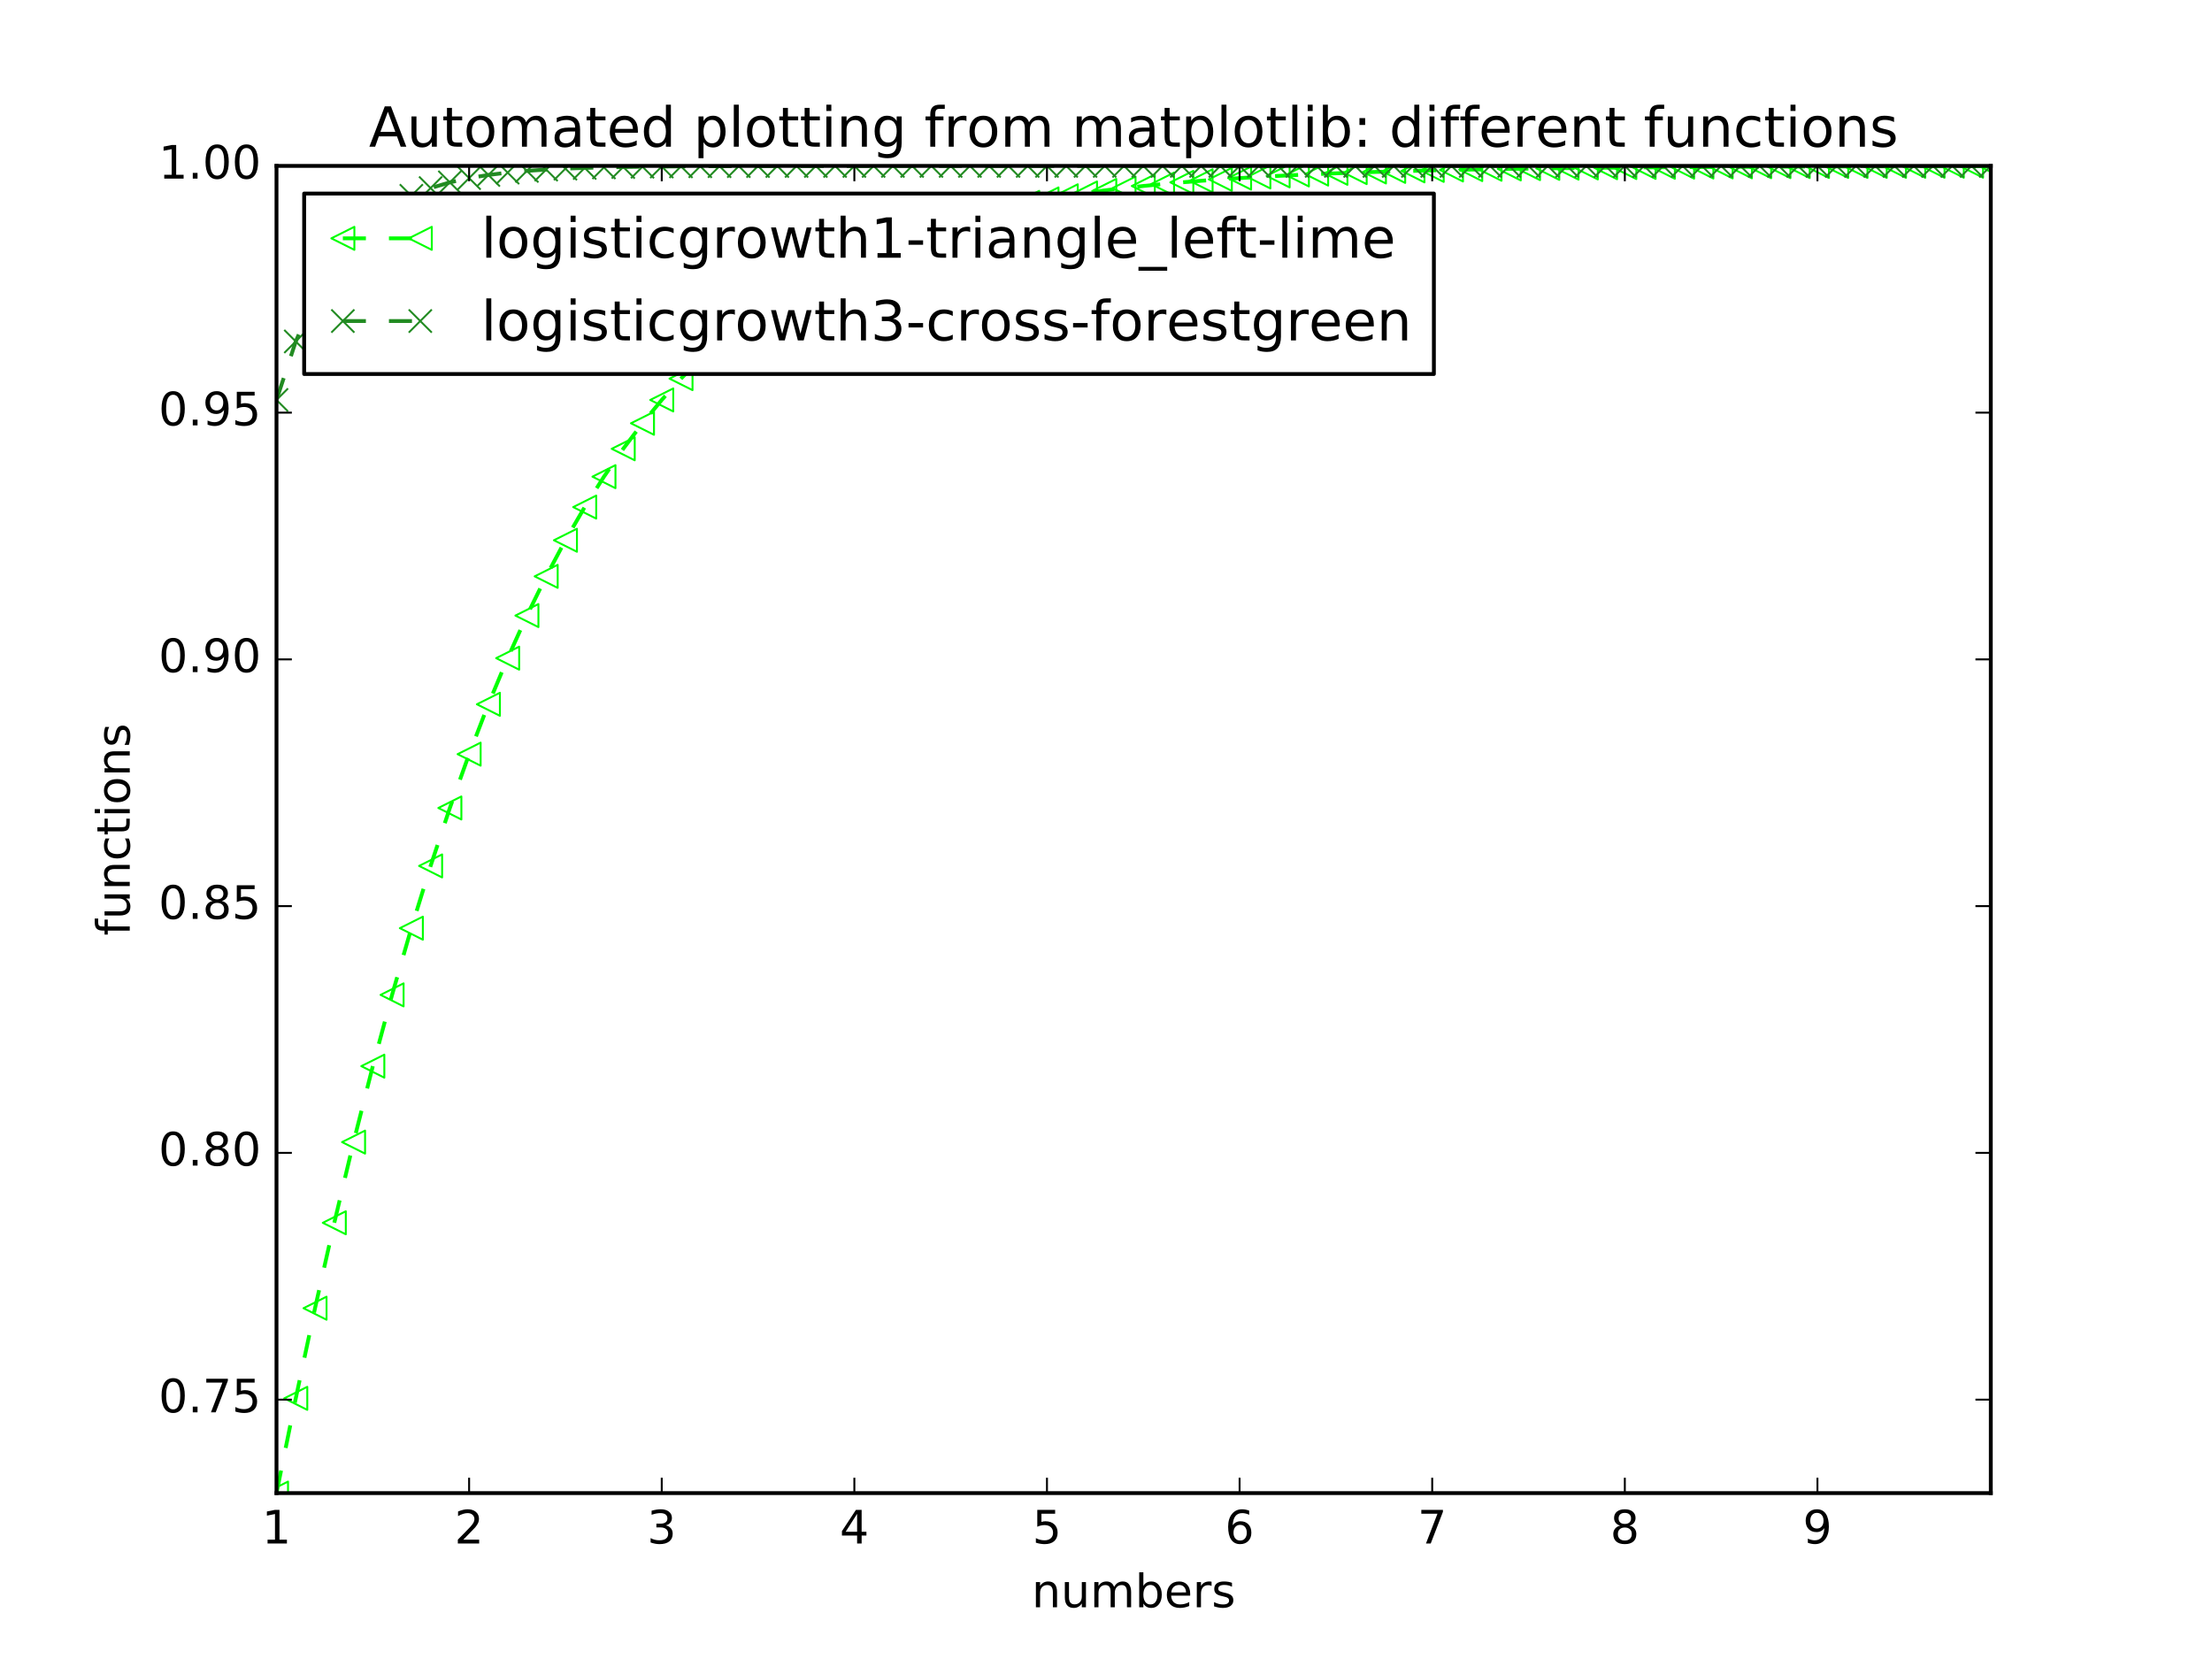 <?xml version="1.0" encoding="utf-8" standalone="no"?>
<!DOCTYPE svg PUBLIC "-//W3C//DTD SVG 1.1//EN"
  "http://www.w3.org/Graphics/SVG/1.1/DTD/svg11.dtd">
<!-- Created with matplotlib (http://matplotlib.org/) -->
<svg height="432pt" version="1.1" viewBox="0 0 576 432" width="576pt" xmlns="http://www.w3.org/2000/svg" xmlns:xlink="http://www.w3.org/1999/xlink">
 <defs>
  <style type="text/css">
*{stroke-linecap:butt;stroke-linejoin:round;stroke-miterlimit:100000;}
  </style>
 </defs>
 <g id="figure_1">
  <g id="patch_1">
   <path d="M 0 432 
L 576 432 
L 576 0 
L 0 0 
z
" style="fill:#ffffff;"/>
  </g>
  <g id="axes_1">
   <g id="patch_2">
    <path d="M 72 388.8 
L 518.4 388.8 
L 518.4 43.2 
L 72 43.2 
z
" style="fill:#ffffff;"/>
   </g>
   <g id="line2d_1">
    <path clip-path="url(#p7c322f4120)" d="M 72 388.8 
L 77.016 364.125 
L 82.031 340.654 
L 87.047 318.41 
L 92.063 297.401 
L 97.079 277.624 
L 102.094 259.063 
L 107.11 241.694 
L 112.126 225.484 
L 117.142 210.394 
L 122.157 196.38 
L 127.173 183.394 
L 132.189 171.383 
L 137.204 160.296 
L 142.22 150.08 
L 147.236 140.681 
L 152.252 132.046 
L 157.267 124.123 
L 162.283 116.864 
L 167.299 110.219 
L 172.315 104.144 
L 177.33 98.594 
L 182.346 93.529 
L 187.362 88.91 
L 192.378 84.701 
L 197.393 80.867 
L 202.409 77.378 
L 207.425 74.204 
L 212.44 71.318 
L 217.456 68.696 
L 222.472 66.313 
L 227.488 64.149 
L 232.503 62.185 
L 237.519 60.403 
L 242.535 58.786 
L 247.551 57.319 
L 252.566 55.988 
L 257.582 54.782 
L 262.598 53.689 
L 267.613 52.698 
L 272.629 51.801 
L 277.645 50.987 
L 282.661 50.25 
L 287.676 49.583 
L 292.692 48.978 
L 297.708 48.43 
L 302.724 47.934 
L 307.739 47.485 
L 312.755 47.079 
L 317.771 46.711 
L 322.787 46.377 
L 327.802 46.076 
L 332.818 45.803 
L 337.834 45.555 
L 342.849 45.332 
L 347.865 45.129 
L 352.881 44.946 
L 357.897 44.78 
L 362.912 44.63 
L 367.928 44.494 
L 372.944 44.371 
L 377.96 44.259 
L 382.975 44.159 
L 387.991 44.068 
L 393.007 43.985 
L 398.022 43.91 
L 403.038 43.843 
L 408.054 43.782 
L 413.07 43.726 
L 418.085 43.676 
L 423.101 43.631 
L 428.117 43.59 
L 433.133 43.553 
L 438.148 43.519 
L 443.164 43.489 
L 448.18 43.461 
L 453.196 43.437 
L 458.211 43.414 
L 463.227 43.394 
L 468.243 43.375 
L 473.258 43.359 
L 478.274 43.343 
L 483.29 43.33 
L 488.306 43.317 
L 493.321 43.306 
L 498.337 43.296 
L 503.353 43.287 
L 508.369 43.279 
L 513.384 43.271 
L 518.4 43.264 
" style="fill:none;stroke:#00ff00;stroke-dasharray:6,6;stroke-dashoffset:0.0;"/>
    <defs>
     <path d="M -3 -0 
L 3 3 
L 3 -3 
z
" id="m4b07f64b83" style="stroke:#00ff00;stroke-linejoin:miter;stroke-width:0.5;"/>
    </defs>
    <g clip-path="url(#p7c322f4120)">
     <use style="fill:none;stroke:#00ff00;stroke-linejoin:miter;stroke-width:0.5;" x="72.0" xlink:href="#m4b07f64b83" y="388.8"/>
     <use style="fill:none;stroke:#00ff00;stroke-linejoin:miter;stroke-width:0.5;" x="77.016" xlink:href="#m4b07f64b83" y="364.125"/>
     <use style="fill:none;stroke:#00ff00;stroke-linejoin:miter;stroke-width:0.5;" x="82.031" xlink:href="#m4b07f64b83" y="340.654"/>
     <use style="fill:none;stroke:#00ff00;stroke-linejoin:miter;stroke-width:0.5;" x="87.047" xlink:href="#m4b07f64b83" y="318.41"/>
     <use style="fill:none;stroke:#00ff00;stroke-linejoin:miter;stroke-width:0.5;" x="92.063" xlink:href="#m4b07f64b83" y="297.401"/>
     <use style="fill:none;stroke:#00ff00;stroke-linejoin:miter;stroke-width:0.5;" x="97.079" xlink:href="#m4b07f64b83" y="277.624"/>
     <use style="fill:none;stroke:#00ff00;stroke-linejoin:miter;stroke-width:0.5;" x="102.094" xlink:href="#m4b07f64b83" y="259.063"/>
     <use style="fill:none;stroke:#00ff00;stroke-linejoin:miter;stroke-width:0.5;" x="107.11" xlink:href="#m4b07f64b83" y="241.694"/>
     <use style="fill:none;stroke:#00ff00;stroke-linejoin:miter;stroke-width:0.5;" x="112.126" xlink:href="#m4b07f64b83" y="225.484"/>
     <use style="fill:none;stroke:#00ff00;stroke-linejoin:miter;stroke-width:0.5;" x="117.142" xlink:href="#m4b07f64b83" y="210.394"/>
     <use style="fill:none;stroke:#00ff00;stroke-linejoin:miter;stroke-width:0.5;" x="122.157" xlink:href="#m4b07f64b83" y="196.38"/>
     <use style="fill:none;stroke:#00ff00;stroke-linejoin:miter;stroke-width:0.5;" x="127.173" xlink:href="#m4b07f64b83" y="183.394"/>
     <use style="fill:none;stroke:#00ff00;stroke-linejoin:miter;stroke-width:0.5;" x="132.189" xlink:href="#m4b07f64b83" y="171.383"/>
     <use style="fill:none;stroke:#00ff00;stroke-linejoin:miter;stroke-width:0.5;" x="137.204" xlink:href="#m4b07f64b83" y="160.296"/>
     <use style="fill:none;stroke:#00ff00;stroke-linejoin:miter;stroke-width:0.5;" x="142.22" xlink:href="#m4b07f64b83" y="150.08"/>
     <use style="fill:none;stroke:#00ff00;stroke-linejoin:miter;stroke-width:0.5;" x="147.236" xlink:href="#m4b07f64b83" y="140.681"/>
     <use style="fill:none;stroke:#00ff00;stroke-linejoin:miter;stroke-width:0.5;" x="152.252" xlink:href="#m4b07f64b83" y="132.046"/>
     <use style="fill:none;stroke:#00ff00;stroke-linejoin:miter;stroke-width:0.5;" x="157.267" xlink:href="#m4b07f64b83" y="124.123"/>
     <use style="fill:none;stroke:#00ff00;stroke-linejoin:miter;stroke-width:0.5;" x="162.283" xlink:href="#m4b07f64b83" y="116.864"/>
     <use style="fill:none;stroke:#00ff00;stroke-linejoin:miter;stroke-width:0.5;" x="167.299" xlink:href="#m4b07f64b83" y="110.219"/>
     <use style="fill:none;stroke:#00ff00;stroke-linejoin:miter;stroke-width:0.5;" x="172.315" xlink:href="#m4b07f64b83" y="104.144"/>
     <use style="fill:none;stroke:#00ff00;stroke-linejoin:miter;stroke-width:0.5;" x="177.33" xlink:href="#m4b07f64b83" y="98.594"/>
     <use style="fill:none;stroke:#00ff00;stroke-linejoin:miter;stroke-width:0.5;" x="182.346" xlink:href="#m4b07f64b83" y="93.529"/>
     <use style="fill:none;stroke:#00ff00;stroke-linejoin:miter;stroke-width:0.5;" x="187.362" xlink:href="#m4b07f64b83" y="88.91"/>
     <use style="fill:none;stroke:#00ff00;stroke-linejoin:miter;stroke-width:0.5;" x="192.378" xlink:href="#m4b07f64b83" y="84.701"/>
     <use style="fill:none;stroke:#00ff00;stroke-linejoin:miter;stroke-width:0.5;" x="197.393" xlink:href="#m4b07f64b83" y="80.867"/>
     <use style="fill:none;stroke:#00ff00;stroke-linejoin:miter;stroke-width:0.5;" x="202.409" xlink:href="#m4b07f64b83" y="77.378"/>
     <use style="fill:none;stroke:#00ff00;stroke-linejoin:miter;stroke-width:0.5;" x="207.425" xlink:href="#m4b07f64b83" y="74.204"/>
     <use style="fill:none;stroke:#00ff00;stroke-linejoin:miter;stroke-width:0.5;" x="212.44" xlink:href="#m4b07f64b83" y="71.318"/>
     <use style="fill:none;stroke:#00ff00;stroke-linejoin:miter;stroke-width:0.5;" x="217.456" xlink:href="#m4b07f64b83" y="68.696"/>
     <use style="fill:none;stroke:#00ff00;stroke-linejoin:miter;stroke-width:0.5;" x="222.472" xlink:href="#m4b07f64b83" y="66.313"/>
     <use style="fill:none;stroke:#00ff00;stroke-linejoin:miter;stroke-width:0.5;" x="227.488" xlink:href="#m4b07f64b83" y="64.149"/>
     <use style="fill:none;stroke:#00ff00;stroke-linejoin:miter;stroke-width:0.5;" x="232.503" xlink:href="#m4b07f64b83" y="62.185"/>
     <use style="fill:none;stroke:#00ff00;stroke-linejoin:miter;stroke-width:0.5;" x="237.519" xlink:href="#m4b07f64b83" y="60.403"/>
     <use style="fill:none;stroke:#00ff00;stroke-linejoin:miter;stroke-width:0.5;" x="242.535" xlink:href="#m4b07f64b83" y="58.786"/>
     <use style="fill:none;stroke:#00ff00;stroke-linejoin:miter;stroke-width:0.5;" x="247.551" xlink:href="#m4b07f64b83" y="57.319"/>
     <use style="fill:none;stroke:#00ff00;stroke-linejoin:miter;stroke-width:0.5;" x="252.566" xlink:href="#m4b07f64b83" y="55.988"/>
     <use style="fill:none;stroke:#00ff00;stroke-linejoin:miter;stroke-width:0.5;" x="257.582" xlink:href="#m4b07f64b83" y="54.782"/>
     <use style="fill:none;stroke:#00ff00;stroke-linejoin:miter;stroke-width:0.5;" x="262.598" xlink:href="#m4b07f64b83" y="53.689"/>
     <use style="fill:none;stroke:#00ff00;stroke-linejoin:miter;stroke-width:0.5;" x="267.613" xlink:href="#m4b07f64b83" y="52.698"/>
     <use style="fill:none;stroke:#00ff00;stroke-linejoin:miter;stroke-width:0.5;" x="272.629" xlink:href="#m4b07f64b83" y="51.801"/>
     <use style="fill:none;stroke:#00ff00;stroke-linejoin:miter;stroke-width:0.5;" x="277.645" xlink:href="#m4b07f64b83" y="50.987"/>
     <use style="fill:none;stroke:#00ff00;stroke-linejoin:miter;stroke-width:0.5;" x="282.661" xlink:href="#m4b07f64b83" y="50.25"/>
     <use style="fill:none;stroke:#00ff00;stroke-linejoin:miter;stroke-width:0.5;" x="287.676" xlink:href="#m4b07f64b83" y="49.583"/>
     <use style="fill:none;stroke:#00ff00;stroke-linejoin:miter;stroke-width:0.5;" x="292.692" xlink:href="#m4b07f64b83" y="48.978"/>
     <use style="fill:none;stroke:#00ff00;stroke-linejoin:miter;stroke-width:0.5;" x="297.708" xlink:href="#m4b07f64b83" y="48.43"/>
     <use style="fill:none;stroke:#00ff00;stroke-linejoin:miter;stroke-width:0.5;" x="302.724" xlink:href="#m4b07f64b83" y="47.934"/>
     <use style="fill:none;stroke:#00ff00;stroke-linejoin:miter;stroke-width:0.5;" x="307.739" xlink:href="#m4b07f64b83" y="47.485"/>
     <use style="fill:none;stroke:#00ff00;stroke-linejoin:miter;stroke-width:0.5;" x="312.755" xlink:href="#m4b07f64b83" y="47.079"/>
     <use style="fill:none;stroke:#00ff00;stroke-linejoin:miter;stroke-width:0.5;" x="317.771" xlink:href="#m4b07f64b83" y="46.711"/>
     <use style="fill:none;stroke:#00ff00;stroke-linejoin:miter;stroke-width:0.5;" x="322.787" xlink:href="#m4b07f64b83" y="46.377"/>
     <use style="fill:none;stroke:#00ff00;stroke-linejoin:miter;stroke-width:0.5;" x="327.802" xlink:href="#m4b07f64b83" y="46.076"/>
     <use style="fill:none;stroke:#00ff00;stroke-linejoin:miter;stroke-width:0.5;" x="332.818" xlink:href="#m4b07f64b83" y="45.803"/>
     <use style="fill:none;stroke:#00ff00;stroke-linejoin:miter;stroke-width:0.5;" x="337.834" xlink:href="#m4b07f64b83" y="45.555"/>
     <use style="fill:none;stroke:#00ff00;stroke-linejoin:miter;stroke-width:0.5;" x="342.849" xlink:href="#m4b07f64b83" y="45.332"/>
     <use style="fill:none;stroke:#00ff00;stroke-linejoin:miter;stroke-width:0.5;" x="347.865" xlink:href="#m4b07f64b83" y="45.129"/>
     <use style="fill:none;stroke:#00ff00;stroke-linejoin:miter;stroke-width:0.5;" x="352.881" xlink:href="#m4b07f64b83" y="44.946"/>
     <use style="fill:none;stroke:#00ff00;stroke-linejoin:miter;stroke-width:0.5;" x="357.897" xlink:href="#m4b07f64b83" y="44.78"/>
     <use style="fill:none;stroke:#00ff00;stroke-linejoin:miter;stroke-width:0.5;" x="362.912" xlink:href="#m4b07f64b83" y="44.63"/>
     <use style="fill:none;stroke:#00ff00;stroke-linejoin:miter;stroke-width:0.5;" x="367.928" xlink:href="#m4b07f64b83" y="44.494"/>
     <use style="fill:none;stroke:#00ff00;stroke-linejoin:miter;stroke-width:0.5;" x="372.944" xlink:href="#m4b07f64b83" y="44.371"/>
     <use style="fill:none;stroke:#00ff00;stroke-linejoin:miter;stroke-width:0.5;" x="377.96" xlink:href="#m4b07f64b83" y="44.259"/>
     <use style="fill:none;stroke:#00ff00;stroke-linejoin:miter;stroke-width:0.5;" x="382.975" xlink:href="#m4b07f64b83" y="44.159"/>
     <use style="fill:none;stroke:#00ff00;stroke-linejoin:miter;stroke-width:0.5;" x="387.991" xlink:href="#m4b07f64b83" y="44.068"/>
     <use style="fill:none;stroke:#00ff00;stroke-linejoin:miter;stroke-width:0.5;" x="393.007" xlink:href="#m4b07f64b83" y="43.985"/>
     <use style="fill:none;stroke:#00ff00;stroke-linejoin:miter;stroke-width:0.5;" x="398.022" xlink:href="#m4b07f64b83" y="43.91"/>
     <use style="fill:none;stroke:#00ff00;stroke-linejoin:miter;stroke-width:0.5;" x="403.038" xlink:href="#m4b07f64b83" y="43.843"/>
     <use style="fill:none;stroke:#00ff00;stroke-linejoin:miter;stroke-width:0.5;" x="408.054" xlink:href="#m4b07f64b83" y="43.782"/>
     <use style="fill:none;stroke:#00ff00;stroke-linejoin:miter;stroke-width:0.5;" x="413.07" xlink:href="#m4b07f64b83" y="43.726"/>
     <use style="fill:none;stroke:#00ff00;stroke-linejoin:miter;stroke-width:0.5;" x="418.085" xlink:href="#m4b07f64b83" y="43.676"/>
     <use style="fill:none;stroke:#00ff00;stroke-linejoin:miter;stroke-width:0.5;" x="423.101" xlink:href="#m4b07f64b83" y="43.631"/>
     <use style="fill:none;stroke:#00ff00;stroke-linejoin:miter;stroke-width:0.5;" x="428.117" xlink:href="#m4b07f64b83" y="43.59"/>
     <use style="fill:none;stroke:#00ff00;stroke-linejoin:miter;stroke-width:0.5;" x="433.133" xlink:href="#m4b07f64b83" y="43.553"/>
     <use style="fill:none;stroke:#00ff00;stroke-linejoin:miter;stroke-width:0.5;" x="438.148" xlink:href="#m4b07f64b83" y="43.519"/>
     <use style="fill:none;stroke:#00ff00;stroke-linejoin:miter;stroke-width:0.5;" x="443.164" xlink:href="#m4b07f64b83" y="43.489"/>
     <use style="fill:none;stroke:#00ff00;stroke-linejoin:miter;stroke-width:0.5;" x="448.18" xlink:href="#m4b07f64b83" y="43.461"/>
     <use style="fill:none;stroke:#00ff00;stroke-linejoin:miter;stroke-width:0.5;" x="453.196" xlink:href="#m4b07f64b83" y="43.437"/>
     <use style="fill:none;stroke:#00ff00;stroke-linejoin:miter;stroke-width:0.5;" x="458.211" xlink:href="#m4b07f64b83" y="43.414"/>
     <use style="fill:none;stroke:#00ff00;stroke-linejoin:miter;stroke-width:0.5;" x="463.227" xlink:href="#m4b07f64b83" y="43.394"/>
     <use style="fill:none;stroke:#00ff00;stroke-linejoin:miter;stroke-width:0.5;" x="468.243" xlink:href="#m4b07f64b83" y="43.375"/>
     <use style="fill:none;stroke:#00ff00;stroke-linejoin:miter;stroke-width:0.5;" x="473.258" xlink:href="#m4b07f64b83" y="43.359"/>
     <use style="fill:none;stroke:#00ff00;stroke-linejoin:miter;stroke-width:0.5;" x="478.274" xlink:href="#m4b07f64b83" y="43.343"/>
     <use style="fill:none;stroke:#00ff00;stroke-linejoin:miter;stroke-width:0.5;" x="483.29" xlink:href="#m4b07f64b83" y="43.33"/>
     <use style="fill:none;stroke:#00ff00;stroke-linejoin:miter;stroke-width:0.5;" x="488.306" xlink:href="#m4b07f64b83" y="43.317"/>
     <use style="fill:none;stroke:#00ff00;stroke-linejoin:miter;stroke-width:0.5;" x="493.321" xlink:href="#m4b07f64b83" y="43.306"/>
     <use style="fill:none;stroke:#00ff00;stroke-linejoin:miter;stroke-width:0.5;" x="498.337" xlink:href="#m4b07f64b83" y="43.296"/>
     <use style="fill:none;stroke:#00ff00;stroke-linejoin:miter;stroke-width:0.5;" x="503.353" xlink:href="#m4b07f64b83" y="43.287"/>
     <use style="fill:none;stroke:#00ff00;stroke-linejoin:miter;stroke-width:0.5;" x="508.369" xlink:href="#m4b07f64b83" y="43.279"/>
     <use style="fill:none;stroke:#00ff00;stroke-linejoin:miter;stroke-width:0.5;" x="513.384" xlink:href="#m4b07f64b83" y="43.271"/>
     <use style="fill:none;stroke:#00ff00;stroke-linejoin:miter;stroke-width:0.5;" x="518.4" xlink:href="#m4b07f64b83" y="43.264"/>
    </g>
   </g>
   <g id="line2d_2">
    <path clip-path="url(#p7c322f4120)" d="M 72 104.144 
L 77.016 88.91 
L 82.031 77.378 
L 87.047 68.696 
L 92.063 62.185 
L 97.079 57.319 
L 102.094 53.689 
L 107.11 50.987 
L 112.126 48.978 
L 117.142 47.485 
L 122.157 46.377 
L 127.173 45.555 
L 132.189 44.946 
L 137.204 44.494 
L 142.22 44.159 
L 147.236 43.91 
L 152.252 43.726 
L 157.267 43.59 
L 162.283 43.489 
L 167.299 43.414 
L 172.315 43.359 
L 177.33 43.317 
L 182.346 43.287 
L 187.362 43.264 
L 192.378 43.248 
L 197.393 43.235 
L 202.409 43.226 
L 207.425 43.219 
L 212.44 43.214 
L 217.456 43.211 
L 222.472 43.208 
L 227.488 43.206 
L 232.503 43.204 
L 237.519 43.203 
L 242.535 43.202 
L 247.551 43.202 
L 252.566 43.201 
L 257.582 43.201 
L 262.598 43.201 
L 267.613 43.201 
L 272.629 43.2 
L 277.645 43.2 
L 282.661 43.2 
L 287.676 43.2 
L 292.692 43.2 
L 297.708 43.2 
L 302.724 43.2 
L 307.739 43.2 
L 312.755 43.2 
L 317.771 43.2 
L 322.787 43.2 
L 327.802 43.2 
L 332.818 43.2 
L 337.834 43.2 
L 342.849 43.2 
L 347.865 43.2 
L 352.881 43.2 
L 357.897 43.2 
L 362.912 43.2 
L 367.928 43.2 
L 372.944 43.2 
L 377.96 43.2 
L 382.975 43.2 
L 387.991 43.2 
L 393.007 43.2 
L 398.022 43.2 
L 403.038 43.2 
L 408.054 43.2 
L 413.07 43.2 
L 418.085 43.2 
L 423.101 43.2 
L 428.117 43.2 
L 433.133 43.2 
L 438.148 43.2 
L 443.164 43.2 
L 448.18 43.2 
L 453.196 43.2 
L 458.211 43.2 
L 463.227 43.2 
L 468.243 43.2 
L 473.258 43.2 
L 478.274 43.2 
L 483.29 43.2 
L 488.306 43.2 
L 493.321 43.2 
L 498.337 43.2 
L 503.353 43.2 
L 508.369 43.2 
L 513.384 43.2 
L 518.4 43.2 
" style="fill:none;stroke:#228b22;stroke-dasharray:6,6;stroke-dashoffset:0.0;"/>
    <defs>
     <path d="M -3 3 
L 3 -3 
M -3 -3 
L 3 3 
" id="mdac3f6600a" style="stroke:#228b22;stroke-width:0.5;"/>
    </defs>
    <g clip-path="url(#p7c322f4120)">
     <use style="fill:none;stroke:#228b22;stroke-width:0.5;" x="72.0" xlink:href="#mdac3f6600a" y="104.144"/>
     <use style="fill:none;stroke:#228b22;stroke-width:0.5;" x="77.016" xlink:href="#mdac3f6600a" y="88.91"/>
     <use style="fill:none;stroke:#228b22;stroke-width:0.5;" x="82.031" xlink:href="#mdac3f6600a" y="77.378"/>
     <use style="fill:none;stroke:#228b22;stroke-width:0.5;" x="87.047" xlink:href="#mdac3f6600a" y="68.696"/>
     <use style="fill:none;stroke:#228b22;stroke-width:0.5;" x="92.063" xlink:href="#mdac3f6600a" y="62.185"/>
     <use style="fill:none;stroke:#228b22;stroke-width:0.5;" x="97.079" xlink:href="#mdac3f6600a" y="57.319"/>
     <use style="fill:none;stroke:#228b22;stroke-width:0.5;" x="102.094" xlink:href="#mdac3f6600a" y="53.689"/>
     <use style="fill:none;stroke:#228b22;stroke-width:0.5;" x="107.11" xlink:href="#mdac3f6600a" y="50.987"/>
     <use style="fill:none;stroke:#228b22;stroke-width:0.5;" x="112.126" xlink:href="#mdac3f6600a" y="48.978"/>
     <use style="fill:none;stroke:#228b22;stroke-width:0.5;" x="117.142" xlink:href="#mdac3f6600a" y="47.485"/>
     <use style="fill:none;stroke:#228b22;stroke-width:0.5;" x="122.157" xlink:href="#mdac3f6600a" y="46.377"/>
     <use style="fill:none;stroke:#228b22;stroke-width:0.5;" x="127.173" xlink:href="#mdac3f6600a" y="45.555"/>
     <use style="fill:none;stroke:#228b22;stroke-width:0.5;" x="132.189" xlink:href="#mdac3f6600a" y="44.946"/>
     <use style="fill:none;stroke:#228b22;stroke-width:0.5;" x="137.204" xlink:href="#mdac3f6600a" y="44.494"/>
     <use style="fill:none;stroke:#228b22;stroke-width:0.5;" x="142.22" xlink:href="#mdac3f6600a" y="44.159"/>
     <use style="fill:none;stroke:#228b22;stroke-width:0.5;" x="147.236" xlink:href="#mdac3f6600a" y="43.91"/>
     <use style="fill:none;stroke:#228b22;stroke-width:0.5;" x="152.252" xlink:href="#mdac3f6600a" y="43.726"/>
     <use style="fill:none;stroke:#228b22;stroke-width:0.5;" x="157.267" xlink:href="#mdac3f6600a" y="43.59"/>
     <use style="fill:none;stroke:#228b22;stroke-width:0.5;" x="162.283" xlink:href="#mdac3f6600a" y="43.489"/>
     <use style="fill:none;stroke:#228b22;stroke-width:0.5;" x="167.299" xlink:href="#mdac3f6600a" y="43.414"/>
     <use style="fill:none;stroke:#228b22;stroke-width:0.5;" x="172.315" xlink:href="#mdac3f6600a" y="43.359"/>
     <use style="fill:none;stroke:#228b22;stroke-width:0.5;" x="177.33" xlink:href="#mdac3f6600a" y="43.317"/>
     <use style="fill:none;stroke:#228b22;stroke-width:0.5;" x="182.346" xlink:href="#mdac3f6600a" y="43.287"/>
     <use style="fill:none;stroke:#228b22;stroke-width:0.5;" x="187.362" xlink:href="#mdac3f6600a" y="43.264"/>
     <use style="fill:none;stroke:#228b22;stroke-width:0.5;" x="192.378" xlink:href="#mdac3f6600a" y="43.248"/>
     <use style="fill:none;stroke:#228b22;stroke-width:0.5;" x="197.393" xlink:href="#mdac3f6600a" y="43.235"/>
     <use style="fill:none;stroke:#228b22;stroke-width:0.5;" x="202.409" xlink:href="#mdac3f6600a" y="43.226"/>
     <use style="fill:none;stroke:#228b22;stroke-width:0.5;" x="207.425" xlink:href="#mdac3f6600a" y="43.219"/>
     <use style="fill:none;stroke:#228b22;stroke-width:0.5;" x="212.44" xlink:href="#mdac3f6600a" y="43.214"/>
     <use style="fill:none;stroke:#228b22;stroke-width:0.5;" x="217.456" xlink:href="#mdac3f6600a" y="43.211"/>
     <use style="fill:none;stroke:#228b22;stroke-width:0.5;" x="222.472" xlink:href="#mdac3f6600a" y="43.208"/>
     <use style="fill:none;stroke:#228b22;stroke-width:0.5;" x="227.488" xlink:href="#mdac3f6600a" y="43.206"/>
     <use style="fill:none;stroke:#228b22;stroke-width:0.5;" x="232.503" xlink:href="#mdac3f6600a" y="43.204"/>
     <use style="fill:none;stroke:#228b22;stroke-width:0.5;" x="237.519" xlink:href="#mdac3f6600a" y="43.203"/>
     <use style="fill:none;stroke:#228b22;stroke-width:0.5;" x="242.535" xlink:href="#mdac3f6600a" y="43.202"/>
     <use style="fill:none;stroke:#228b22;stroke-width:0.5;" x="247.551" xlink:href="#mdac3f6600a" y="43.202"/>
     <use style="fill:none;stroke:#228b22;stroke-width:0.5;" x="252.566" xlink:href="#mdac3f6600a" y="43.201"/>
     <use style="fill:none;stroke:#228b22;stroke-width:0.5;" x="257.582" xlink:href="#mdac3f6600a" y="43.201"/>
     <use style="fill:none;stroke:#228b22;stroke-width:0.5;" x="262.598" xlink:href="#mdac3f6600a" y="43.201"/>
     <use style="fill:none;stroke:#228b22;stroke-width:0.5;" x="267.613" xlink:href="#mdac3f6600a" y="43.201"/>
     <use style="fill:none;stroke:#228b22;stroke-width:0.5;" x="272.629" xlink:href="#mdac3f6600a" y="43.2"/>
     <use style="fill:none;stroke:#228b22;stroke-width:0.5;" x="277.645" xlink:href="#mdac3f6600a" y="43.2"/>
     <use style="fill:none;stroke:#228b22;stroke-width:0.5;" x="282.661" xlink:href="#mdac3f6600a" y="43.2"/>
     <use style="fill:none;stroke:#228b22;stroke-width:0.5;" x="287.676" xlink:href="#mdac3f6600a" y="43.2"/>
     <use style="fill:none;stroke:#228b22;stroke-width:0.5;" x="292.692" xlink:href="#mdac3f6600a" y="43.2"/>
     <use style="fill:none;stroke:#228b22;stroke-width:0.5;" x="297.708" xlink:href="#mdac3f6600a" y="43.2"/>
     <use style="fill:none;stroke:#228b22;stroke-width:0.5;" x="302.724" xlink:href="#mdac3f6600a" y="43.2"/>
     <use style="fill:none;stroke:#228b22;stroke-width:0.5;" x="307.739" xlink:href="#mdac3f6600a" y="43.2"/>
     <use style="fill:none;stroke:#228b22;stroke-width:0.5;" x="312.755" xlink:href="#mdac3f6600a" y="43.2"/>
     <use style="fill:none;stroke:#228b22;stroke-width:0.5;" x="317.771" xlink:href="#mdac3f6600a" y="43.2"/>
     <use style="fill:none;stroke:#228b22;stroke-width:0.5;" x="322.787" xlink:href="#mdac3f6600a" y="43.2"/>
     <use style="fill:none;stroke:#228b22;stroke-width:0.5;" x="327.802" xlink:href="#mdac3f6600a" y="43.2"/>
     <use style="fill:none;stroke:#228b22;stroke-width:0.5;" x="332.818" xlink:href="#mdac3f6600a" y="43.2"/>
     <use style="fill:none;stroke:#228b22;stroke-width:0.5;" x="337.834" xlink:href="#mdac3f6600a" y="43.2"/>
     <use style="fill:none;stroke:#228b22;stroke-width:0.5;" x="342.849" xlink:href="#mdac3f6600a" y="43.2"/>
     <use style="fill:none;stroke:#228b22;stroke-width:0.5;" x="347.865" xlink:href="#mdac3f6600a" y="43.2"/>
     <use style="fill:none;stroke:#228b22;stroke-width:0.5;" x="352.881" xlink:href="#mdac3f6600a" y="43.2"/>
     <use style="fill:none;stroke:#228b22;stroke-width:0.5;" x="357.897" xlink:href="#mdac3f6600a" y="43.2"/>
     <use style="fill:none;stroke:#228b22;stroke-width:0.5;" x="362.912" xlink:href="#mdac3f6600a" y="43.2"/>
     <use style="fill:none;stroke:#228b22;stroke-width:0.5;" x="367.928" xlink:href="#mdac3f6600a" y="43.2"/>
     <use style="fill:none;stroke:#228b22;stroke-width:0.5;" x="372.944" xlink:href="#mdac3f6600a" y="43.2"/>
     <use style="fill:none;stroke:#228b22;stroke-width:0.5;" x="377.96" xlink:href="#mdac3f6600a" y="43.2"/>
     <use style="fill:none;stroke:#228b22;stroke-width:0.5;" x="382.975" xlink:href="#mdac3f6600a" y="43.2"/>
     <use style="fill:none;stroke:#228b22;stroke-width:0.5;" x="387.991" xlink:href="#mdac3f6600a" y="43.2"/>
     <use style="fill:none;stroke:#228b22;stroke-width:0.5;" x="393.007" xlink:href="#mdac3f6600a" y="43.2"/>
     <use style="fill:none;stroke:#228b22;stroke-width:0.5;" x="398.022" xlink:href="#mdac3f6600a" y="43.2"/>
     <use style="fill:none;stroke:#228b22;stroke-width:0.5;" x="403.038" xlink:href="#mdac3f6600a" y="43.2"/>
     <use style="fill:none;stroke:#228b22;stroke-width:0.5;" x="408.054" xlink:href="#mdac3f6600a" y="43.2"/>
     <use style="fill:none;stroke:#228b22;stroke-width:0.5;" x="413.07" xlink:href="#mdac3f6600a" y="43.2"/>
     <use style="fill:none;stroke:#228b22;stroke-width:0.5;" x="418.085" xlink:href="#mdac3f6600a" y="43.2"/>
     <use style="fill:none;stroke:#228b22;stroke-width:0.5;" x="423.101" xlink:href="#mdac3f6600a" y="43.2"/>
     <use style="fill:none;stroke:#228b22;stroke-width:0.5;" x="428.117" xlink:href="#mdac3f6600a" y="43.2"/>
     <use style="fill:none;stroke:#228b22;stroke-width:0.5;" x="433.133" xlink:href="#mdac3f6600a" y="43.2"/>
     <use style="fill:none;stroke:#228b22;stroke-width:0.5;" x="438.148" xlink:href="#mdac3f6600a" y="43.2"/>
     <use style="fill:none;stroke:#228b22;stroke-width:0.5;" x="443.164" xlink:href="#mdac3f6600a" y="43.2"/>
     <use style="fill:none;stroke:#228b22;stroke-width:0.5;" x="448.18" xlink:href="#mdac3f6600a" y="43.2"/>
     <use style="fill:none;stroke:#228b22;stroke-width:0.5;" x="453.196" xlink:href="#mdac3f6600a" y="43.2"/>
     <use style="fill:none;stroke:#228b22;stroke-width:0.5;" x="458.211" xlink:href="#mdac3f6600a" y="43.2"/>
     <use style="fill:none;stroke:#228b22;stroke-width:0.5;" x="463.227" xlink:href="#mdac3f6600a" y="43.2"/>
     <use style="fill:none;stroke:#228b22;stroke-width:0.5;" x="468.243" xlink:href="#mdac3f6600a" y="43.2"/>
     <use style="fill:none;stroke:#228b22;stroke-width:0.5;" x="473.258" xlink:href="#mdac3f6600a" y="43.2"/>
     <use style="fill:none;stroke:#228b22;stroke-width:0.5;" x="478.274" xlink:href="#mdac3f6600a" y="43.2"/>
     <use style="fill:none;stroke:#228b22;stroke-width:0.5;" x="483.29" xlink:href="#mdac3f6600a" y="43.2"/>
     <use style="fill:none;stroke:#228b22;stroke-width:0.5;" x="488.306" xlink:href="#mdac3f6600a" y="43.2"/>
     <use style="fill:none;stroke:#228b22;stroke-width:0.5;" x="493.321" xlink:href="#mdac3f6600a" y="43.2"/>
     <use style="fill:none;stroke:#228b22;stroke-width:0.5;" x="498.337" xlink:href="#mdac3f6600a" y="43.2"/>
     <use style="fill:none;stroke:#228b22;stroke-width:0.5;" x="503.353" xlink:href="#mdac3f6600a" y="43.2"/>
     <use style="fill:none;stroke:#228b22;stroke-width:0.5;" x="508.369" xlink:href="#mdac3f6600a" y="43.2"/>
     <use style="fill:none;stroke:#228b22;stroke-width:0.5;" x="513.384" xlink:href="#mdac3f6600a" y="43.2"/>
     <use style="fill:none;stroke:#228b22;stroke-width:0.5;" x="518.4" xlink:href="#mdac3f6600a" y="43.2"/>
    </g>
   </g>
   <g id="patch_3">
    <path d="M 72 43.2 
L 518.4 43.2 
" style="fill:none;stroke:#000000;stroke-linecap:square;stroke-linejoin:miter;"/>
   </g>
   <g id="patch_4">
    <path d="M 518.4 388.8 
L 518.4 43.2 
" style="fill:none;stroke:#000000;stroke-linecap:square;stroke-linejoin:miter;"/>
   </g>
   <g id="patch_5">
    <path d="M 72 388.8 
L 518.4 388.8 
" style="fill:none;stroke:#000000;stroke-linecap:square;stroke-linejoin:miter;"/>
   </g>
   <g id="patch_6">
    <path d="M 72 388.8 
L 72 43.2 
" style="fill:none;stroke:#000000;stroke-linecap:square;stroke-linejoin:miter;"/>
   </g>
   <g id="matplotlib.axis_1">
    <g id="xtick_1">
     <g id="line2d_3">
      <defs>
       <path d="M 0 0 
L 0 -4 
" id="ma7f6cf26f2" style="stroke:#000000;stroke-width:0.5;"/>
      </defs>
      <g>
       <use style="stroke:#000000;stroke-width:0.5;" x="72.0" xlink:href="#ma7f6cf26f2" y="388.8"/>
      </g>
     </g>
     <g id="line2d_4">
      <defs>
       <path d="M 0 0 
L 0 4 
" id="mad4d1e1a58" style="stroke:#000000;stroke-width:0.5;"/>
      </defs>
      <g>
       <use style="stroke:#000000;stroke-width:0.5;" x="72.0" xlink:href="#mad4d1e1a58" y="43.2"/>
      </g>
     </g>
     <g id="text_1">
      <!-- 1 -->
      <defs>
       <path d="M 12.406 8.297 
L 28.516 8.297 
L 28.516 63.922 
L 10.984 60.406 
L 10.984 69.391 
L 28.422 72.906 
L 38.281 72.906 
L 38.281 8.297 
L 54.391 8.297 
L 54.391 0 
L 12.406 0 
z
" id="BitstreamVeraSans-Roman-31"/>
      </defs>
      <g transform="translate(68.183 401.918)scale(0.12 -0.12)">
       <use xlink:href="#BitstreamVeraSans-Roman-31"/>
      </g>
     </g>
    </g>
    <g id="xtick_2">
     <g id="line2d_5">
      <g>
       <use style="stroke:#000000;stroke-width:0.5;" x="122.157" xlink:href="#ma7f6cf26f2" y="388.8"/>
      </g>
     </g>
     <g id="line2d_6">
      <g>
       <use style="stroke:#000000;stroke-width:0.5;" x="122.157" xlink:href="#mad4d1e1a58" y="43.2"/>
      </g>
     </g>
     <g id="text_2">
      <!-- 2 -->
      <defs>
       <path d="M 19.188 8.297 
L 53.609 8.297 
L 53.609 0 
L 7.328 0 
L 7.328 8.297 
Q 12.938 14.109 22.625 23.891 
Q 32.328 33.688 34.812 36.531 
Q 39.547 41.844 41.422 45.531 
Q 43.312 49.219 43.312 52.781 
Q 43.312 58.594 39.234 62.25 
Q 35.156 65.922 28.609 65.922 
Q 23.969 65.922 18.812 64.312 
Q 13.672 62.703 7.812 59.422 
L 7.812 69.391 
Q 13.766 71.781 18.938 73 
Q 24.125 74.219 28.422 74.219 
Q 39.75 74.219 46.484 68.547 
Q 53.219 62.891 53.219 53.422 
Q 53.219 48.922 51.531 44.891 
Q 49.859 40.875 45.406 35.406 
Q 44.188 33.984 37.641 27.219 
Q 31.109 20.453 19.188 8.297 
" id="BitstreamVeraSans-Roman-32"/>
      </defs>
      <g transform="translate(118.34 401.918)scale(0.12 -0.12)">
       <use xlink:href="#BitstreamVeraSans-Roman-32"/>
      </g>
     </g>
    </g>
    <g id="xtick_3">
     <g id="line2d_7">
      <g>
       <use style="stroke:#000000;stroke-width:0.5;" x="172.315" xlink:href="#ma7f6cf26f2" y="388.8"/>
      </g>
     </g>
     <g id="line2d_8">
      <g>
       <use style="stroke:#000000;stroke-width:0.5;" x="172.315" xlink:href="#mad4d1e1a58" y="43.2"/>
      </g>
     </g>
     <g id="text_3">
      <!-- 3 -->
      <defs>
       <path d="M 40.578 39.312 
Q 47.656 37.797 51.625 33 
Q 55.609 28.219 55.609 21.188 
Q 55.609 10.406 48.188 4.484 
Q 40.766 -1.422 27.094 -1.422 
Q 22.516 -1.422 17.656 -0.516 
Q 12.797 0.391 7.625 2.203 
L 7.625 11.719 
Q 11.719 9.328 16.594 8.109 
Q 21.484 6.891 26.812 6.891 
Q 36.078 6.891 40.938 10.547 
Q 45.797 14.203 45.797 21.188 
Q 45.797 27.641 41.281 31.266 
Q 36.766 34.906 28.719 34.906 
L 20.219 34.906 
L 20.219 43.016 
L 29.109 43.016 
Q 36.375 43.016 40.234 45.922 
Q 44.094 48.828 44.094 54.297 
Q 44.094 59.906 40.109 62.906 
Q 36.141 65.922 28.719 65.922 
Q 24.656 65.922 20.016 65.031 
Q 15.375 64.156 9.812 62.312 
L 9.812 71.094 
Q 15.438 72.656 20.344 73.438 
Q 25.25 74.219 29.594 74.219 
Q 40.828 74.219 47.359 69.109 
Q 53.906 64.016 53.906 55.328 
Q 53.906 49.266 50.438 45.094 
Q 46.969 40.922 40.578 39.312 
" id="BitstreamVeraSans-Roman-33"/>
      </defs>
      <g transform="translate(168.497 401.918)scale(0.12 -0.12)">
       <use xlink:href="#BitstreamVeraSans-Roman-33"/>
      </g>
     </g>
    </g>
    <g id="xtick_4">
     <g id="line2d_9">
      <g>
       <use style="stroke:#000000;stroke-width:0.5;" x="222.472" xlink:href="#ma7f6cf26f2" y="388.8"/>
      </g>
     </g>
     <g id="line2d_10">
      <g>
       <use style="stroke:#000000;stroke-width:0.5;" x="222.472" xlink:href="#mad4d1e1a58" y="43.2"/>
      </g>
     </g>
     <g id="text_4">
      <!-- 4 -->
      <defs>
       <path d="M 37.797 64.312 
L 12.891 25.391 
L 37.797 25.391 
z
M 35.203 72.906 
L 47.609 72.906 
L 47.609 25.391 
L 58.016 25.391 
L 58.016 17.188 
L 47.609 17.188 
L 47.609 0 
L 37.797 0 
L 37.797 17.188 
L 4.891 17.188 
L 4.891 26.703 
z
" id="BitstreamVeraSans-Roman-34"/>
      </defs>
      <g transform="translate(218.654 401.918)scale(0.12 -0.12)">
       <use xlink:href="#BitstreamVeraSans-Roman-34"/>
      </g>
     </g>
    </g>
    <g id="xtick_5">
     <g id="line2d_11">
      <g>
       <use style="stroke:#000000;stroke-width:0.5;" x="272.629" xlink:href="#ma7f6cf26f2" y="388.8"/>
      </g>
     </g>
     <g id="line2d_12">
      <g>
       <use style="stroke:#000000;stroke-width:0.5;" x="272.629" xlink:href="#mad4d1e1a58" y="43.2"/>
      </g>
     </g>
     <g id="text_5">
      <!-- 5 -->
      <defs>
       <path d="M 10.797 72.906 
L 49.516 72.906 
L 49.516 64.594 
L 19.828 64.594 
L 19.828 46.734 
Q 21.969 47.469 24.109 47.828 
Q 26.266 48.188 28.422 48.188 
Q 40.625 48.188 47.75 41.5 
Q 54.891 34.812 54.891 23.391 
Q 54.891 11.625 47.562 5.094 
Q 40.234 -1.422 26.906 -1.422 
Q 22.312 -1.422 17.547 -0.641 
Q 12.797 0.141 7.719 1.703 
L 7.719 11.625 
Q 12.109 9.234 16.797 8.062 
Q 21.484 6.891 26.703 6.891 
Q 35.156 6.891 40.078 11.328 
Q 45.016 15.766 45.016 23.391 
Q 45.016 31 40.078 35.438 
Q 35.156 39.891 26.703 39.891 
Q 22.75 39.891 18.812 39.016 
Q 14.891 38.141 10.797 36.281 
z
" id="BitstreamVeraSans-Roman-35"/>
      </defs>
      <g transform="translate(268.812 401.918)scale(0.12 -0.12)">
       <use xlink:href="#BitstreamVeraSans-Roman-35"/>
      </g>
     </g>
    </g>
    <g id="xtick_6">
     <g id="line2d_13">
      <g>
       <use style="stroke:#000000;stroke-width:0.5;" x="322.787" xlink:href="#ma7f6cf26f2" y="388.8"/>
      </g>
     </g>
     <g id="line2d_14">
      <g>
       <use style="stroke:#000000;stroke-width:0.5;" x="322.787" xlink:href="#mad4d1e1a58" y="43.2"/>
      </g>
     </g>
     <g id="text_6">
      <!-- 6 -->
      <defs>
       <path d="M 33.016 40.375 
Q 26.375 40.375 22.484 35.828 
Q 18.609 31.297 18.609 23.391 
Q 18.609 15.531 22.484 10.953 
Q 26.375 6.391 33.016 6.391 
Q 39.656 6.391 43.531 10.953 
Q 47.406 15.531 47.406 23.391 
Q 47.406 31.297 43.531 35.828 
Q 39.656 40.375 33.016 40.375 
M 52.594 71.297 
L 52.594 62.312 
Q 48.875 64.062 45.094 64.984 
Q 41.312 65.922 37.594 65.922 
Q 27.828 65.922 22.672 59.328 
Q 17.531 52.734 16.797 39.406 
Q 19.672 43.656 24.016 45.922 
Q 28.375 48.188 33.594 48.188 
Q 44.578 48.188 50.953 41.516 
Q 57.328 34.859 57.328 23.391 
Q 57.328 12.156 50.688 5.359 
Q 44.047 -1.422 33.016 -1.422 
Q 20.359 -1.422 13.672 8.266 
Q 6.984 17.969 6.984 36.375 
Q 6.984 53.656 15.188 63.938 
Q 23.391 74.219 37.203 74.219 
Q 40.922 74.219 44.703 73.484 
Q 48.484 72.75 52.594 71.297 
" id="BitstreamVeraSans-Roman-36"/>
      </defs>
      <g transform="translate(318.969 401.918)scale(0.12 -0.12)">
       <use xlink:href="#BitstreamVeraSans-Roman-36"/>
      </g>
     </g>
    </g>
    <g id="xtick_7">
     <g id="line2d_15">
      <g>
       <use style="stroke:#000000;stroke-width:0.5;" x="372.944" xlink:href="#ma7f6cf26f2" y="388.8"/>
      </g>
     </g>
     <g id="line2d_16">
      <g>
       <use style="stroke:#000000;stroke-width:0.5;" x="372.944" xlink:href="#mad4d1e1a58" y="43.2"/>
      </g>
     </g>
     <g id="text_7">
      <!-- 7 -->
      <defs>
       <path d="M 8.203 72.906 
L 55.078 72.906 
L 55.078 68.703 
L 28.609 0 
L 18.312 0 
L 43.219 64.594 
L 8.203 64.594 
z
" id="BitstreamVeraSans-Roman-37"/>
      </defs>
      <g transform="translate(369.126 401.918)scale(0.12 -0.12)">
       <use xlink:href="#BitstreamVeraSans-Roman-37"/>
      </g>
     </g>
    </g>
    <g id="xtick_8">
     <g id="line2d_17">
      <g>
       <use style="stroke:#000000;stroke-width:0.5;" x="423.101" xlink:href="#ma7f6cf26f2" y="388.8"/>
      </g>
     </g>
     <g id="line2d_18">
      <g>
       <use style="stroke:#000000;stroke-width:0.5;" x="423.101" xlink:href="#mad4d1e1a58" y="43.2"/>
      </g>
     </g>
     <g id="text_8">
      <!-- 8 -->
      <defs>
       <path d="M 31.781 34.625 
Q 24.75 34.625 20.719 30.859 
Q 16.703 27.094 16.703 20.516 
Q 16.703 13.922 20.719 10.156 
Q 24.75 6.391 31.781 6.391 
Q 38.812 6.391 42.859 10.172 
Q 46.922 13.969 46.922 20.516 
Q 46.922 27.094 42.891 30.859 
Q 38.875 34.625 31.781 34.625 
M 21.922 38.812 
Q 15.578 40.375 12.031 44.719 
Q 8.5 49.078 8.5 55.328 
Q 8.5 64.062 14.719 69.141 
Q 20.953 74.219 31.781 74.219 
Q 42.672 74.219 48.875 69.141 
Q 55.078 64.062 55.078 55.328 
Q 55.078 49.078 51.531 44.719 
Q 48 40.375 41.703 38.812 
Q 48.828 37.156 52.797 32.312 
Q 56.781 27.484 56.781 20.516 
Q 56.781 9.906 50.312 4.234 
Q 43.844 -1.422 31.781 -1.422 
Q 19.734 -1.422 13.25 4.234 
Q 6.781 9.906 6.781 20.516 
Q 6.781 27.484 10.781 32.312 
Q 14.797 37.156 21.922 38.812 
M 18.312 54.391 
Q 18.312 48.734 21.844 45.562 
Q 25.391 42.391 31.781 42.391 
Q 38.141 42.391 41.719 45.562 
Q 45.312 48.734 45.312 54.391 
Q 45.312 60.062 41.719 63.234 
Q 38.141 66.406 31.781 66.406 
Q 25.391 66.406 21.844 63.234 
Q 18.312 60.062 18.312 54.391 
" id="BitstreamVeraSans-Roman-38"/>
      </defs>
      <g transform="translate(419.284 401.918)scale(0.12 -0.12)">
       <use xlink:href="#BitstreamVeraSans-Roman-38"/>
      </g>
     </g>
    </g>
    <g id="xtick_9">
     <g id="line2d_19">
      <g>
       <use style="stroke:#000000;stroke-width:0.5;" x="473.258" xlink:href="#ma7f6cf26f2" y="388.8"/>
      </g>
     </g>
     <g id="line2d_20">
      <g>
       <use style="stroke:#000000;stroke-width:0.5;" x="473.258" xlink:href="#mad4d1e1a58" y="43.2"/>
      </g>
     </g>
     <g id="text_9">
      <!-- 9 -->
      <defs>
       <path d="M 10.984 1.516 
L 10.984 10.5 
Q 14.703 8.734 18.5 7.812 
Q 22.312 6.891 25.984 6.891 
Q 35.75 6.891 40.891 13.453 
Q 46.047 20.016 46.781 33.406 
Q 43.953 29.203 39.594 26.953 
Q 35.25 24.703 29.984 24.703 
Q 19.047 24.703 12.672 31.312 
Q 6.297 37.938 6.297 49.422 
Q 6.297 60.641 12.938 67.422 
Q 19.578 74.219 30.609 74.219 
Q 43.266 74.219 49.922 64.516 
Q 56.594 54.828 56.594 36.375 
Q 56.594 19.141 48.406 8.859 
Q 40.234 -1.422 26.422 -1.422 
Q 22.703 -1.422 18.891 -0.688 
Q 15.094 0.047 10.984 1.516 
M 30.609 32.422 
Q 37.25 32.422 41.125 36.953 
Q 45.016 41.5 45.016 49.422 
Q 45.016 57.281 41.125 61.844 
Q 37.25 66.406 30.609 66.406 
Q 23.969 66.406 20.094 61.844 
Q 16.219 57.281 16.219 49.422 
Q 16.219 41.5 20.094 36.953 
Q 23.969 32.422 30.609 32.422 
" id="BitstreamVeraSans-Roman-39"/>
      </defs>
      <g transform="translate(469.441 401.918)scale(0.12 -0.12)">
       <use xlink:href="#BitstreamVeraSans-Roman-39"/>
      </g>
     </g>
    </g>
    <g id="text_10">
     <!-- numbers -->
     <defs>
      <path d="M 54.891 33.016 
L 54.891 0 
L 45.906 0 
L 45.906 32.719 
Q 45.906 40.484 42.875 44.328 
Q 39.844 48.188 33.797 48.188 
Q 26.516 48.188 22.312 43.547 
Q 18.109 38.922 18.109 30.906 
L 18.109 0 
L 9.078 0 
L 9.078 54.688 
L 18.109 54.688 
L 18.109 46.188 
Q 21.344 51.125 25.703 53.562 
Q 30.078 56 35.797 56 
Q 45.219 56 50.047 50.172 
Q 54.891 44.344 54.891 33.016 
" id="BitstreamVeraSans-Roman-6e"/>
      <path d="M 52 44.188 
Q 55.375 50.25 60.062 53.125 
Q 64.75 56 71.094 56 
Q 79.641 56 84.281 50.016 
Q 88.922 44.047 88.922 33.016 
L 88.922 0 
L 79.891 0 
L 79.891 32.719 
Q 79.891 40.578 77.094 44.375 
Q 74.312 48.188 68.609 48.188 
Q 61.625 48.188 57.562 43.547 
Q 53.516 38.922 53.516 30.906 
L 53.516 0 
L 44.484 0 
L 44.484 32.719 
Q 44.484 40.625 41.703 44.406 
Q 38.922 48.188 33.109 48.188 
Q 26.219 48.188 22.156 43.531 
Q 18.109 38.875 18.109 30.906 
L 18.109 0 
L 9.078 0 
L 9.078 54.688 
L 18.109 54.688 
L 18.109 46.188 
Q 21.188 51.219 25.484 53.609 
Q 29.781 56 35.688 56 
Q 41.656 56 45.828 52.969 
Q 50 49.953 52 44.188 
" id="BitstreamVeraSans-Roman-6d"/>
      <path d="M 56.203 29.594 
L 56.203 25.203 
L 14.891 25.203 
Q 15.484 15.922 20.484 11.062 
Q 25.484 6.203 34.422 6.203 
Q 39.594 6.203 44.453 7.469 
Q 49.312 8.734 54.109 11.281 
L 54.109 2.781 
Q 49.266 0.734 44.188 -0.344 
Q 39.109 -1.422 33.891 -1.422 
Q 20.797 -1.422 13.156 6.188 
Q 5.516 13.812 5.516 26.812 
Q 5.516 40.234 12.766 48.109 
Q 20.016 56 32.328 56 
Q 43.359 56 49.781 48.891 
Q 56.203 41.797 56.203 29.594 
M 47.219 32.234 
Q 47.125 39.594 43.094 43.984 
Q 39.062 48.391 32.422 48.391 
Q 24.906 48.391 20.391 44.141 
Q 15.875 39.891 15.188 32.172 
z
" id="BitstreamVeraSans-Roman-65"/>
      <path d="M 8.5 21.578 
L 8.5 54.688 
L 17.484 54.688 
L 17.484 21.922 
Q 17.484 14.156 20.5 10.266 
Q 23.531 6.391 29.594 6.391 
Q 36.859 6.391 41.078 11.031 
Q 45.312 15.672 45.312 23.688 
L 45.312 54.688 
L 54.297 54.688 
L 54.297 0 
L 45.312 0 
L 45.312 8.406 
Q 42.047 3.422 37.719 1 
Q 33.406 -1.422 27.688 -1.422 
Q 18.266 -1.422 13.375 4.438 
Q 8.5 10.297 8.5 21.578 
" id="BitstreamVeraSans-Roman-75"/>
      <path d="M 41.109 46.297 
Q 39.594 47.172 37.812 47.578 
Q 36.031 48 33.891 48 
Q 26.266 48 22.188 43.047 
Q 18.109 38.094 18.109 28.812 
L 18.109 0 
L 9.078 0 
L 9.078 54.688 
L 18.109 54.688 
L 18.109 46.188 
Q 20.953 51.172 25.484 53.578 
Q 30.031 56 36.531 56 
Q 37.453 56 38.578 55.875 
Q 39.703 55.766 41.062 55.516 
z
" id="BitstreamVeraSans-Roman-72"/>
      <path d="M 44.281 53.078 
L 44.281 44.578 
Q 40.484 46.531 36.375 47.5 
Q 32.281 48.484 27.875 48.484 
Q 21.188 48.484 17.844 46.438 
Q 14.5 44.391 14.5 40.281 
Q 14.5 37.156 16.891 35.375 
Q 19.281 33.594 26.516 31.984 
L 29.594 31.297 
Q 39.156 29.25 43.188 25.516 
Q 47.219 21.781 47.219 15.094 
Q 47.219 7.469 41.188 3.016 
Q 35.156 -1.422 24.609 -1.422 
Q 20.219 -1.422 15.453 -0.562 
Q 10.688 0.297 5.422 2 
L 5.422 11.281 
Q 10.406 8.688 15.234 7.391 
Q 20.062 6.109 24.812 6.109 
Q 31.156 6.109 34.562 8.281 
Q 37.984 10.453 37.984 14.406 
Q 37.984 18.062 35.516 20.016 
Q 33.062 21.969 24.703 23.781 
L 21.578 24.516 
Q 13.234 26.266 9.516 29.906 
Q 5.812 33.547 5.812 39.891 
Q 5.812 47.609 11.281 51.797 
Q 16.75 56 26.812 56 
Q 31.781 56 36.172 55.266 
Q 40.578 54.547 44.281 53.078 
" id="BitstreamVeraSans-Roman-73"/>
      <path d="M 48.688 27.297 
Q 48.688 37.203 44.609 42.844 
Q 40.531 48.484 33.406 48.484 
Q 26.266 48.484 22.188 42.844 
Q 18.109 37.203 18.109 27.297 
Q 18.109 17.391 22.188 11.75 
Q 26.266 6.109 33.406 6.109 
Q 40.531 6.109 44.609 11.75 
Q 48.688 17.391 48.688 27.297 
M 18.109 46.391 
Q 20.953 51.266 25.266 53.625 
Q 29.594 56 35.594 56 
Q 45.562 56 51.781 48.094 
Q 58.016 40.188 58.016 27.297 
Q 58.016 14.406 51.781 6.484 
Q 45.562 -1.422 35.594 -1.422 
Q 29.594 -1.422 25.266 0.953 
Q 20.953 3.328 18.109 8.203 
L 18.109 0 
L 9.078 0 
L 9.078 75.984 
L 18.109 75.984 
z
" id="BitstreamVeraSans-Roman-62"/>
     </defs>
     <g transform="translate(268.658 418.532)scale(0.12 -0.12)">
      <use xlink:href="#BitstreamVeraSans-Roman-6e"/>
      <use x="63.379" xlink:href="#BitstreamVeraSans-Roman-75"/>
      <use x="126.758" xlink:href="#BitstreamVeraSans-Roman-6d"/>
      <use x="224.17" xlink:href="#BitstreamVeraSans-Roman-62"/>
      <use x="287.646" xlink:href="#BitstreamVeraSans-Roman-65"/>
      <use x="349.17" xlink:href="#BitstreamVeraSans-Roman-72"/>
      <use x="390.283" xlink:href="#BitstreamVeraSans-Roman-73"/>
     </g>
    </g>
   </g>
   <g id="matplotlib.axis_2">
    <g id="ytick_1">
     <g id="line2d_21">
      <defs>
       <path d="M 0 0 
L 4 0 
" id="mc49b8e0b28" style="stroke:#000000;stroke-width:0.5;"/>
      </defs>
      <g>
       <use style="stroke:#000000;stroke-width:0.5;" x="72.0" xlink:href="#mc49b8e0b28" y="364.46"/>
      </g>
     </g>
     <g id="line2d_22">
      <defs>
       <path d="M 0 0 
L -4 0 
" id="m5c533fc0ad" style="stroke:#000000;stroke-width:0.5;"/>
      </defs>
      <g>
       <use style="stroke:#000000;stroke-width:0.5;" x="518.4" xlink:href="#m5c533fc0ad" y="364.46"/>
      </g>
     </g>
     <g id="text_11">
      <!-- 0.75 -->
      <defs>
       <path d="M 31.781 66.406 
Q 24.172 66.406 20.328 58.906 
Q 16.5 51.422 16.5 36.375 
Q 16.5 21.391 20.328 13.891 
Q 24.172 6.391 31.781 6.391 
Q 39.453 6.391 43.281 13.891 
Q 47.125 21.391 47.125 36.375 
Q 47.125 51.422 43.281 58.906 
Q 39.453 66.406 31.781 66.406 
M 31.781 74.219 
Q 44.047 74.219 50.516 64.516 
Q 56.984 54.828 56.984 36.375 
Q 56.984 17.969 50.516 8.266 
Q 44.047 -1.422 31.781 -1.422 
Q 19.531 -1.422 13.062 8.266 
Q 6.594 17.969 6.594 36.375 
Q 6.594 54.828 13.062 64.516 
Q 19.531 74.219 31.781 74.219 
" id="BitstreamVeraSans-Roman-30"/>
       <path d="M 10.688 12.406 
L 21 12.406 
L 21 0 
L 10.688 0 
z
" id="BitstreamVeraSans-Roman-2e"/>
      </defs>
      <g transform="translate(41.281 367.771)scale(0.12 -0.12)">
       <use xlink:href="#BitstreamVeraSans-Roman-30"/>
       <use x="63.623" xlink:href="#BitstreamVeraSans-Roman-2e"/>
       <use x="95.41" xlink:href="#BitstreamVeraSans-Roman-37"/>
       <use x="159.033" xlink:href="#BitstreamVeraSans-Roman-35"/>
      </g>
     </g>
    </g>
    <g id="ytick_2">
     <g id="line2d_23">
      <g>
       <use style="stroke:#000000;stroke-width:0.5;" x="72.0" xlink:href="#mc49b8e0b28" y="300.208"/>
      </g>
     </g>
     <g id="line2d_24">
      <g>
       <use style="stroke:#000000;stroke-width:0.5;" x="518.4" xlink:href="#m5c533fc0ad" y="300.208"/>
      </g>
     </g>
     <g id="text_12">
      <!-- 0.80 -->
      <g transform="translate(41.281 303.519)scale(0.12 -0.12)">
       <use xlink:href="#BitstreamVeraSans-Roman-30"/>
       <use x="63.623" xlink:href="#BitstreamVeraSans-Roman-2e"/>
       <use x="95.41" xlink:href="#BitstreamVeraSans-Roman-38"/>
       <use x="159.033" xlink:href="#BitstreamVeraSans-Roman-30"/>
      </g>
     </g>
    </g>
    <g id="ytick_3">
     <g id="line2d_25">
      <g>
       <use style="stroke:#000000;stroke-width:0.5;" x="72.0" xlink:href="#mc49b8e0b28" y="235.956"/>
      </g>
     </g>
     <g id="line2d_26">
      <g>
       <use style="stroke:#000000;stroke-width:0.5;" x="518.4" xlink:href="#m5c533fc0ad" y="235.956"/>
      </g>
     </g>
     <g id="text_13">
      <!-- 0.85 -->
      <g transform="translate(41.281 239.267)scale(0.12 -0.12)">
       <use xlink:href="#BitstreamVeraSans-Roman-30"/>
       <use x="63.623" xlink:href="#BitstreamVeraSans-Roman-2e"/>
       <use x="95.41" xlink:href="#BitstreamVeraSans-Roman-38"/>
       <use x="159.033" xlink:href="#BitstreamVeraSans-Roman-35"/>
      </g>
     </g>
    </g>
    <g id="ytick_4">
     <g id="line2d_27">
      <g>
       <use style="stroke:#000000;stroke-width:0.5;" x="72.0" xlink:href="#mc49b8e0b28" y="171.704"/>
      </g>
     </g>
     <g id="line2d_28">
      <g>
       <use style="stroke:#000000;stroke-width:0.5;" x="518.4" xlink:href="#m5c533fc0ad" y="171.704"/>
      </g>
     </g>
     <g id="text_14">
      <!-- 0.90 -->
      <g transform="translate(41.281 175.015)scale(0.12 -0.12)">
       <use xlink:href="#BitstreamVeraSans-Roman-30"/>
       <use x="63.623" xlink:href="#BitstreamVeraSans-Roman-2e"/>
       <use x="95.41" xlink:href="#BitstreamVeraSans-Roman-39"/>
       <use x="159.033" xlink:href="#BitstreamVeraSans-Roman-30"/>
      </g>
     </g>
    </g>
    <g id="ytick_5">
     <g id="line2d_29">
      <g>
       <use style="stroke:#000000;stroke-width:0.5;" x="72.0" xlink:href="#mc49b8e0b28" y="107.452"/>
      </g>
     </g>
     <g id="line2d_30">
      <g>
       <use style="stroke:#000000;stroke-width:0.5;" x="518.4" xlink:href="#m5c533fc0ad" y="107.452"/>
      </g>
     </g>
     <g id="text_15">
      <!-- 0.95 -->
      <g transform="translate(41.281 110.763)scale(0.12 -0.12)">
       <use xlink:href="#BitstreamVeraSans-Roman-30"/>
       <use x="63.623" xlink:href="#BitstreamVeraSans-Roman-2e"/>
       <use x="95.41" xlink:href="#BitstreamVeraSans-Roman-39"/>
       <use x="159.033" xlink:href="#BitstreamVeraSans-Roman-35"/>
      </g>
     </g>
    </g>
    <g id="ytick_6">
     <g id="text_16">
      <!-- 1.00 -->
      <g transform="translate(41.281 46.511)scale(0.12 -0.12)">
       <use xlink:href="#BitstreamVeraSans-Roman-31"/>
       <use x="63.623" xlink:href="#BitstreamVeraSans-Roman-2e"/>
       <use x="95.41" xlink:href="#BitstreamVeraSans-Roman-30"/>
       <use x="159.033" xlink:href="#BitstreamVeraSans-Roman-30"/>
      </g>
     </g>
    </g>
    <g id="text_17">
     <!-- functions -->
     <defs>
      <path d="M 18.312 70.219 
L 18.312 54.688 
L 36.812 54.688 
L 36.812 47.703 
L 18.312 47.703 
L 18.312 18.016 
Q 18.312 11.328 20.141 9.422 
Q 21.969 7.516 27.594 7.516 
L 36.812 7.516 
L 36.812 0 
L 27.594 0 
Q 17.188 0 13.234 3.875 
Q 9.281 7.766 9.281 18.016 
L 9.281 47.703 
L 2.688 47.703 
L 2.688 54.688 
L 9.281 54.688 
L 9.281 70.219 
z
" id="BitstreamVeraSans-Roman-74"/>
      <path d="M 37.109 75.984 
L 37.109 68.5 
L 28.516 68.5 
Q 23.688 68.5 21.797 66.547 
Q 19.922 64.594 19.922 59.516 
L 19.922 54.688 
L 34.719 54.688 
L 34.719 47.703 
L 19.922 47.703 
L 19.922 0 
L 10.891 0 
L 10.891 47.703 
L 2.297 47.703 
L 2.297 54.688 
L 10.891 54.688 
L 10.891 58.5 
Q 10.891 67.625 15.141 71.797 
Q 19.391 75.984 28.609 75.984 
z
" id="BitstreamVeraSans-Roman-66"/>
      <path d="M 9.422 54.688 
L 18.406 54.688 
L 18.406 0 
L 9.422 0 
z
M 9.422 75.984 
L 18.406 75.984 
L 18.406 64.594 
L 9.422 64.594 
z
" id="BitstreamVeraSans-Roman-69"/>
      <path d="M 30.609 48.391 
Q 23.391 48.391 19.188 42.75 
Q 14.984 37.109 14.984 27.297 
Q 14.984 17.484 19.156 11.844 
Q 23.344 6.203 30.609 6.203 
Q 37.797 6.203 41.984 11.859 
Q 46.188 17.531 46.188 27.297 
Q 46.188 37.016 41.984 42.703 
Q 37.797 48.391 30.609 48.391 
M 30.609 56 
Q 42.328 56 49.016 48.375 
Q 55.719 40.766 55.719 27.297 
Q 55.719 13.875 49.016 6.219 
Q 42.328 -1.422 30.609 -1.422 
Q 18.844 -1.422 12.172 6.219 
Q 5.516 13.875 5.516 27.297 
Q 5.516 40.766 12.172 48.375 
Q 18.844 56 30.609 56 
" id="BitstreamVeraSans-Roman-6f"/>
      <path d="M 48.781 52.594 
L 48.781 44.188 
Q 44.969 46.297 41.141 47.344 
Q 37.312 48.391 33.406 48.391 
Q 24.656 48.391 19.812 42.844 
Q 14.984 37.312 14.984 27.297 
Q 14.984 17.281 19.812 11.734 
Q 24.656 6.203 33.406 6.203 
Q 37.312 6.203 41.141 7.25 
Q 44.969 8.297 48.781 10.406 
L 48.781 2.094 
Q 45.016 0.344 40.984 -0.531 
Q 36.969 -1.422 32.422 -1.422 
Q 20.062 -1.422 12.781 6.344 
Q 5.516 14.109 5.516 27.297 
Q 5.516 40.672 12.859 48.328 
Q 20.219 56 33.016 56 
Q 37.156 56 41.109 55.141 
Q 45.062 54.297 48.781 52.594 
" id="BitstreamVeraSans-Roman-63"/>
     </defs>
     <g transform="translate(33.786 243.635)rotate(-90.0)scale(0.12 -0.12)">
      <use xlink:href="#BitstreamVeraSans-Roman-66"/>
      <use x="35.205" xlink:href="#BitstreamVeraSans-Roman-75"/>
      <use x="98.584" xlink:href="#BitstreamVeraSans-Roman-6e"/>
      <use x="161.963" xlink:href="#BitstreamVeraSans-Roman-63"/>
      <use x="216.943" xlink:href="#BitstreamVeraSans-Roman-74"/>
      <use x="256.152" xlink:href="#BitstreamVeraSans-Roman-69"/>
      <use x="283.936" xlink:href="#BitstreamVeraSans-Roman-6f"/>
      <use x="345.117" xlink:href="#BitstreamVeraSans-Roman-6e"/>
      <use x="408.496" xlink:href="#BitstreamVeraSans-Roman-73"/>
     </g>
    </g>
   </g>
   <g id="text_18">
    <!-- Automated plotting from matplotlib: different functions -->
    <defs>
     <path id="BitstreamVeraSans-Roman-20"/>
     <path d="M 9.422 75.984 
L 18.406 75.984 
L 18.406 0 
L 9.422 0 
z
" id="BitstreamVeraSans-Roman-6c"/>
     <path d="M 11.719 12.406 
L 22.016 12.406 
L 22.016 0 
L 11.719 0 
z
M 11.719 51.703 
L 22.016 51.703 
L 22.016 39.312 
L 11.719 39.312 
z
" id="BitstreamVeraSans-Roman-3a"/>
     <path d="M 34.188 63.188 
L 20.797 26.906 
L 47.609 26.906 
z
M 28.609 72.906 
L 39.797 72.906 
L 67.578 0 
L 57.328 0 
L 50.688 18.703 
L 17.828 18.703 
L 11.188 0 
L 0.781 0 
z
" id="BitstreamVeraSans-Roman-41"/>
     <path d="M 45.406 46.391 
L 45.406 75.984 
L 54.391 75.984 
L 54.391 0 
L 45.406 0 
L 45.406 8.203 
Q 42.578 3.328 38.25 0.953 
Q 33.938 -1.422 27.875 -1.422 
Q 17.969 -1.422 11.734 6.484 
Q 5.516 14.406 5.516 27.297 
Q 5.516 40.188 11.734 48.094 
Q 17.969 56 27.875 56 
Q 33.938 56 38.25 53.625 
Q 42.578 51.266 45.406 46.391 
M 14.797 27.297 
Q 14.797 17.391 18.875 11.75 
Q 22.953 6.109 30.078 6.109 
Q 37.203 6.109 41.297 11.75 
Q 45.406 17.391 45.406 27.297 
Q 45.406 37.203 41.297 42.844 
Q 37.203 48.484 30.078 48.484 
Q 22.953 48.484 18.875 42.844 
Q 14.797 37.203 14.797 27.297 
" id="BitstreamVeraSans-Roman-64"/>
     <path d="M 45.406 27.984 
Q 45.406 37.75 41.375 43.109 
Q 37.359 48.484 30.078 48.484 
Q 22.859 48.484 18.828 43.109 
Q 14.797 37.75 14.797 27.984 
Q 14.797 18.266 18.828 12.891 
Q 22.859 7.516 30.078 7.516 
Q 37.359 7.516 41.375 12.891 
Q 45.406 18.266 45.406 27.984 
M 54.391 6.781 
Q 54.391 -7.172 48.188 -13.984 
Q 42 -20.797 29.203 -20.797 
Q 24.469 -20.797 20.266 -20.094 
Q 16.062 -19.391 12.109 -17.922 
L 12.109 -9.188 
Q 16.062 -11.328 19.922 -12.344 
Q 23.781 -13.375 27.781 -13.375 
Q 36.625 -13.375 41.016 -8.766 
Q 45.406 -4.156 45.406 5.172 
L 45.406 9.625 
Q 42.625 4.781 38.281 2.391 
Q 33.938 0 27.875 0 
Q 17.828 0 11.672 7.656 
Q 5.516 15.328 5.516 27.984 
Q 5.516 40.672 11.672 48.328 
Q 17.828 56 27.875 56 
Q 33.938 56 38.281 53.609 
Q 42.625 51.219 45.406 46.391 
L 45.406 54.688 
L 54.391 54.688 
z
" id="BitstreamVeraSans-Roman-67"/>
     <path d="M 34.281 27.484 
Q 23.391 27.484 19.188 25 
Q 14.984 22.516 14.984 16.5 
Q 14.984 11.719 18.141 8.906 
Q 21.297 6.109 26.703 6.109 
Q 34.188 6.109 38.703 11.406 
Q 43.219 16.703 43.219 25.484 
L 43.219 27.484 
z
M 52.203 31.203 
L 52.203 0 
L 43.219 0 
L 43.219 8.297 
Q 40.141 3.328 35.547 0.953 
Q 30.953 -1.422 24.312 -1.422 
Q 15.922 -1.422 10.953 3.297 
Q 6 8.016 6 15.922 
Q 6 25.141 12.172 29.828 
Q 18.359 34.516 30.609 34.516 
L 43.219 34.516 
L 43.219 35.406 
Q 43.219 41.609 39.141 45 
Q 35.062 48.391 27.688 48.391 
Q 23 48.391 18.547 47.266 
Q 14.109 46.141 10.016 43.891 
L 10.016 52.203 
Q 14.938 54.109 19.578 55.047 
Q 24.219 56 28.609 56 
Q 40.484 56 46.344 49.844 
Q 52.203 43.703 52.203 31.203 
" id="BitstreamVeraSans-Roman-61"/>
     <path d="M 18.109 8.203 
L 18.109 -20.797 
L 9.078 -20.797 
L 9.078 54.688 
L 18.109 54.688 
L 18.109 46.391 
Q 20.953 51.266 25.266 53.625 
Q 29.594 56 35.594 56 
Q 45.562 56 51.781 48.094 
Q 58.016 40.188 58.016 27.297 
Q 58.016 14.406 51.781 6.484 
Q 45.562 -1.422 35.594 -1.422 
Q 29.594 -1.422 25.266 0.953 
Q 20.953 3.328 18.109 8.203 
M 48.688 27.297 
Q 48.688 37.203 44.609 42.844 
Q 40.531 48.484 33.406 48.484 
Q 26.266 48.484 22.188 42.844 
Q 18.109 37.203 18.109 27.297 
Q 18.109 17.391 22.188 11.75 
Q 26.266 6.109 33.406 6.109 
Q 40.531 6.109 44.609 11.75 
Q 48.688 17.391 48.688 27.297 
" id="BitstreamVeraSans-Roman-70"/>
    </defs>
    <g transform="translate(96.076 38.2)scale(0.144 -0.144)">
     <use xlink:href="#BitstreamVeraSans-Roman-41"/>
     <use x="68.408" xlink:href="#BitstreamVeraSans-Roman-75"/>
     <use x="131.787" xlink:href="#BitstreamVeraSans-Roman-74"/>
     <use x="170.996" xlink:href="#BitstreamVeraSans-Roman-6f"/>
     <use x="232.178" xlink:href="#BitstreamVeraSans-Roman-6d"/>
     <use x="329.59" xlink:href="#BitstreamVeraSans-Roman-61"/>
     <use x="390.869" xlink:href="#BitstreamVeraSans-Roman-74"/>
     <use x="430.078" xlink:href="#BitstreamVeraSans-Roman-65"/>
     <use x="491.602" xlink:href="#BitstreamVeraSans-Roman-64"/>
     <use x="555.078" xlink:href="#BitstreamVeraSans-Roman-20"/>
     <use x="586.865" xlink:href="#BitstreamVeraSans-Roman-70"/>
     <use x="650.342" xlink:href="#BitstreamVeraSans-Roman-6c"/>
     <use x="678.125" xlink:href="#BitstreamVeraSans-Roman-6f"/>
     <use x="739.307" xlink:href="#BitstreamVeraSans-Roman-74"/>
     <use x="778.516" xlink:href="#BitstreamVeraSans-Roman-74"/>
     <use x="817.725" xlink:href="#BitstreamVeraSans-Roman-69"/>
     <use x="845.508" xlink:href="#BitstreamVeraSans-Roman-6e"/>
     <use x="908.887" xlink:href="#BitstreamVeraSans-Roman-67"/>
     <use x="972.363" xlink:href="#BitstreamVeraSans-Roman-20"/>
     <use x="1004.15" xlink:href="#BitstreamVeraSans-Roman-66"/>
     <use x="1039.355" xlink:href="#BitstreamVeraSans-Roman-72"/>
     <use x="1080.438" xlink:href="#BitstreamVeraSans-Roman-6f"/>
     <use x="1141.619" xlink:href="#BitstreamVeraSans-Roman-6d"/>
     <use x="1239.031" xlink:href="#BitstreamVeraSans-Roman-20"/>
     <use x="1270.818" xlink:href="#BitstreamVeraSans-Roman-6d"/>
     <use x="1368.23" xlink:href="#BitstreamVeraSans-Roman-61"/>
     <use x="1429.51" xlink:href="#BitstreamVeraSans-Roman-74"/>
     <use x="1468.719" xlink:href="#BitstreamVeraSans-Roman-70"/>
     <use x="1532.195" xlink:href="#BitstreamVeraSans-Roman-6c"/>
     <use x="1559.979" xlink:href="#BitstreamVeraSans-Roman-6f"/>
     <use x="1621.16" xlink:href="#BitstreamVeraSans-Roman-74"/>
     <use x="1660.369" xlink:href="#BitstreamVeraSans-Roman-6c"/>
     <use x="1688.152" xlink:href="#BitstreamVeraSans-Roman-69"/>
     <use x="1715.936" xlink:href="#BitstreamVeraSans-Roman-62"/>
     <use x="1779.412" xlink:href="#BitstreamVeraSans-Roman-3a"/>
     <use x="1813.104" xlink:href="#BitstreamVeraSans-Roman-20"/>
     <use x="1844.891" xlink:href="#BitstreamVeraSans-Roman-64"/>
     <use x="1908.367" xlink:href="#BitstreamVeraSans-Roman-69"/>
     <use x="1936.15" xlink:href="#BitstreamVeraSans-Roman-66"/>
     <use x="1971.355" xlink:href="#BitstreamVeraSans-Roman-66"/>
     <use x="2006.561" xlink:href="#BitstreamVeraSans-Roman-65"/>
     <use x="2068.084" xlink:href="#BitstreamVeraSans-Roman-72"/>
     <use x="2109.166" xlink:href="#BitstreamVeraSans-Roman-65"/>
     <use x="2170.689" xlink:href="#BitstreamVeraSans-Roman-6e"/>
     <use x="2234.068" xlink:href="#BitstreamVeraSans-Roman-74"/>
     <use x="2273.277" xlink:href="#BitstreamVeraSans-Roman-20"/>
     <use x="2305.064" xlink:href="#BitstreamVeraSans-Roman-66"/>
     <use x="2340.27" xlink:href="#BitstreamVeraSans-Roman-75"/>
     <use x="2403.648" xlink:href="#BitstreamVeraSans-Roman-6e"/>
     <use x="2467.027" xlink:href="#BitstreamVeraSans-Roman-63"/>
     <use x="2522.008" xlink:href="#BitstreamVeraSans-Roman-74"/>
     <use x="2561.217" xlink:href="#BitstreamVeraSans-Roman-69"/>
     <use x="2589.0" xlink:href="#BitstreamVeraSans-Roman-6f"/>
     <use x="2650.182" xlink:href="#BitstreamVeraSans-Roman-6e"/>
     <use x="2713.561" xlink:href="#BitstreamVeraSans-Roman-73"/>
    </g>
   </g>
   <g id="legend_1">
    <g id="patch_7">
     <path d="M 79.2 97.394 
L 373.381 97.394 
L 373.381 50.4 
L 79.2 50.4 
z
" style="fill:#ffffff;stroke:#000000;stroke-linejoin:miter;"/>
    </g>
    <g id="line2d_31">
     <path d="M 89.28 62.062 
L 109.44 62.062 
" style="fill:none;stroke:#00ff00;stroke-dasharray:6,6;stroke-dashoffset:0.0;"/>
    </g>
    <g id="line2d_32">
     <g>
      <use style="fill:none;stroke:#00ff00;stroke-linejoin:miter;stroke-width:0.5;" x="89.28" xlink:href="#m4b07f64b83" y="62.062"/>
      <use style="fill:none;stroke:#00ff00;stroke-linejoin:miter;stroke-width:0.5;" x="109.44" xlink:href="#m4b07f64b83" y="62.062"/>
     </g>
    </g>
    <g id="text_19">
     <!-- logisticgrowth1-triangle_left-lime -->
     <defs>
      <path d="M 4.203 54.688 
L 13.188 54.688 
L 24.422 12.016 
L 35.594 54.688 
L 46.188 54.688 
L 57.422 12.016 
L 68.609 54.688 
L 77.594 54.688 
L 63.281 0 
L 52.688 0 
L 40.922 44.828 
L 29.109 0 
L 18.5 0 
z
" id="BitstreamVeraSans-Roman-77"/>
      <path d="M 54.891 33.016 
L 54.891 0 
L 45.906 0 
L 45.906 32.719 
Q 45.906 40.484 42.875 44.328 
Q 39.844 48.188 33.797 48.188 
Q 26.516 48.188 22.312 43.547 
Q 18.109 38.922 18.109 30.906 
L 18.109 0 
L 9.078 0 
L 9.078 75.984 
L 18.109 75.984 
L 18.109 46.188 
Q 21.344 51.125 25.703 53.562 
Q 30.078 56 35.797 56 
Q 45.219 56 50.047 50.172 
Q 54.891 44.344 54.891 33.016 
" id="BitstreamVeraSans-Roman-68"/>
      <path d="M 50.984 -16.609 
L 50.984 -23.578 
L -0.984 -23.578 
L -0.984 -16.609 
z
" id="BitstreamVeraSans-Roman-5f"/>
      <path d="M 4.891 31.391 
L 31.203 31.391 
L 31.203 23.391 
L 4.891 23.391 
z
" id="BitstreamVeraSans-Roman-2d"/>
     </defs>
     <g transform="translate(125.28 67.102)scale(0.144 -0.144)">
      <use xlink:href="#BitstreamVeraSans-Roman-6c"/>
      <use x="27.783" xlink:href="#BitstreamVeraSans-Roman-6f"/>
      <use x="88.965" xlink:href="#BitstreamVeraSans-Roman-67"/>
      <use x="152.441" xlink:href="#BitstreamVeraSans-Roman-69"/>
      <use x="180.225" xlink:href="#BitstreamVeraSans-Roman-73"/>
      <use x="232.324" xlink:href="#BitstreamVeraSans-Roman-74"/>
      <use x="271.533" xlink:href="#BitstreamVeraSans-Roman-69"/>
      <use x="299.316" xlink:href="#BitstreamVeraSans-Roman-63"/>
      <use x="354.297" xlink:href="#BitstreamVeraSans-Roman-67"/>
      <use x="417.773" xlink:href="#BitstreamVeraSans-Roman-72"/>
      <use x="458.855" xlink:href="#BitstreamVeraSans-Roman-6f"/>
      <use x="520.037" xlink:href="#BitstreamVeraSans-Roman-77"/>
      <use x="601.824" xlink:href="#BitstreamVeraSans-Roman-74"/>
      <use x="641.033" xlink:href="#BitstreamVeraSans-Roman-68"/>
      <use x="704.412" xlink:href="#BitstreamVeraSans-Roman-31"/>
      <use x="768.035" xlink:href="#BitstreamVeraSans-Roman-2d"/>
      <use x="804.119" xlink:href="#BitstreamVeraSans-Roman-74"/>
      <use x="843.328" xlink:href="#BitstreamVeraSans-Roman-72"/>
      <use x="884.441" xlink:href="#BitstreamVeraSans-Roman-69"/>
      <use x="912.225" xlink:href="#BitstreamVeraSans-Roman-61"/>
      <use x="973.504" xlink:href="#BitstreamVeraSans-Roman-6e"/>
      <use x="1036.883" xlink:href="#BitstreamVeraSans-Roman-67"/>
      <use x="1100.359" xlink:href="#BitstreamVeraSans-Roman-6c"/>
      <use x="1128.143" xlink:href="#BitstreamVeraSans-Roman-65"/>
      <use x="1189.666" xlink:href="#BitstreamVeraSans-Roman-5f"/>
      <use x="1239.666" xlink:href="#BitstreamVeraSans-Roman-6c"/>
      <use x="1267.449" xlink:href="#BitstreamVeraSans-Roman-65"/>
      <use x="1328.973" xlink:href="#BitstreamVeraSans-Roman-66"/>
      <use x="1364.162" xlink:href="#BitstreamVeraSans-Roman-74"/>
      <use x="1403.371" xlink:href="#BitstreamVeraSans-Roman-2d"/>
      <use x="1439.455" xlink:href="#BitstreamVeraSans-Roman-6c"/>
      <use x="1467.238" xlink:href="#BitstreamVeraSans-Roman-69"/>
      <use x="1495.021" xlink:href="#BitstreamVeraSans-Roman-6d"/>
      <use x="1592.434" xlink:href="#BitstreamVeraSans-Roman-65"/>
     </g>
    </g>
    <g id="line2d_33">
     <path d="M 89.28 83.599 
L 109.44 83.599 
" style="fill:none;stroke:#228b22;stroke-dasharray:6,6;stroke-dashoffset:0.0;"/>
    </g>
    <g id="line2d_34">
     <g>
      <use style="fill:none;stroke:#228b22;stroke-width:0.5;" x="89.28" xlink:href="#mdac3f6600a" y="83.599"/>
      <use style="fill:none;stroke:#228b22;stroke-width:0.5;" x="109.44" xlink:href="#mdac3f6600a" y="83.599"/>
     </g>
    </g>
    <g id="text_20">
     <!-- logisticgrowth3-cross-forestgreen -->
     <g transform="translate(125.28 88.639)scale(0.144 -0.144)">
      <use xlink:href="#BitstreamVeraSans-Roman-6c"/>
      <use x="27.783" xlink:href="#BitstreamVeraSans-Roman-6f"/>
      <use x="88.965" xlink:href="#BitstreamVeraSans-Roman-67"/>
      <use x="152.441" xlink:href="#BitstreamVeraSans-Roman-69"/>
      <use x="180.225" xlink:href="#BitstreamVeraSans-Roman-73"/>
      <use x="232.324" xlink:href="#BitstreamVeraSans-Roman-74"/>
      <use x="271.533" xlink:href="#BitstreamVeraSans-Roman-69"/>
      <use x="299.316" xlink:href="#BitstreamVeraSans-Roman-63"/>
      <use x="354.297" xlink:href="#BitstreamVeraSans-Roman-67"/>
      <use x="417.773" xlink:href="#BitstreamVeraSans-Roman-72"/>
      <use x="458.855" xlink:href="#BitstreamVeraSans-Roman-6f"/>
      <use x="520.037" xlink:href="#BitstreamVeraSans-Roman-77"/>
      <use x="601.824" xlink:href="#BitstreamVeraSans-Roman-74"/>
      <use x="641.033" xlink:href="#BitstreamVeraSans-Roman-68"/>
      <use x="704.412" xlink:href="#BitstreamVeraSans-Roman-33"/>
      <use x="768.035" xlink:href="#BitstreamVeraSans-Roman-2d"/>
      <use x="804.119" xlink:href="#BitstreamVeraSans-Roman-63"/>
      <use x="859.1" xlink:href="#BitstreamVeraSans-Roman-72"/>
      <use x="900.182" xlink:href="#BitstreamVeraSans-Roman-6f"/>
      <use x="961.363" xlink:href="#BitstreamVeraSans-Roman-73"/>
      <use x="1013.463" xlink:href="#BitstreamVeraSans-Roman-73"/>
      <use x="1065.562" xlink:href="#BitstreamVeraSans-Roman-2d"/>
      <use x="1101.646" xlink:href="#BitstreamVeraSans-Roman-66"/>
      <use x="1136.852" xlink:href="#BitstreamVeraSans-Roman-6f"/>
      <use x="1198.033" xlink:href="#BitstreamVeraSans-Roman-72"/>
      <use x="1239.115" xlink:href="#BitstreamVeraSans-Roman-65"/>
      <use x="1300.639" xlink:href="#BitstreamVeraSans-Roman-73"/>
      <use x="1352.738" xlink:href="#BitstreamVeraSans-Roman-74"/>
      <use x="1391.947" xlink:href="#BitstreamVeraSans-Roman-67"/>
      <use x="1455.424" xlink:href="#BitstreamVeraSans-Roman-72"/>
      <use x="1496.506" xlink:href="#BitstreamVeraSans-Roman-65"/>
      <use x="1558.029" xlink:href="#BitstreamVeraSans-Roman-65"/>
      <use x="1619.553" xlink:href="#BitstreamVeraSans-Roman-6e"/>
     </g>
    </g>
   </g>
  </g>
 </g>
 <defs>
  <clipPath id="p7c322f4120">
   <rect height="345.6" width="446.4" x="72.0" y="43.2"/>
  </clipPath>
 </defs>
</svg>

